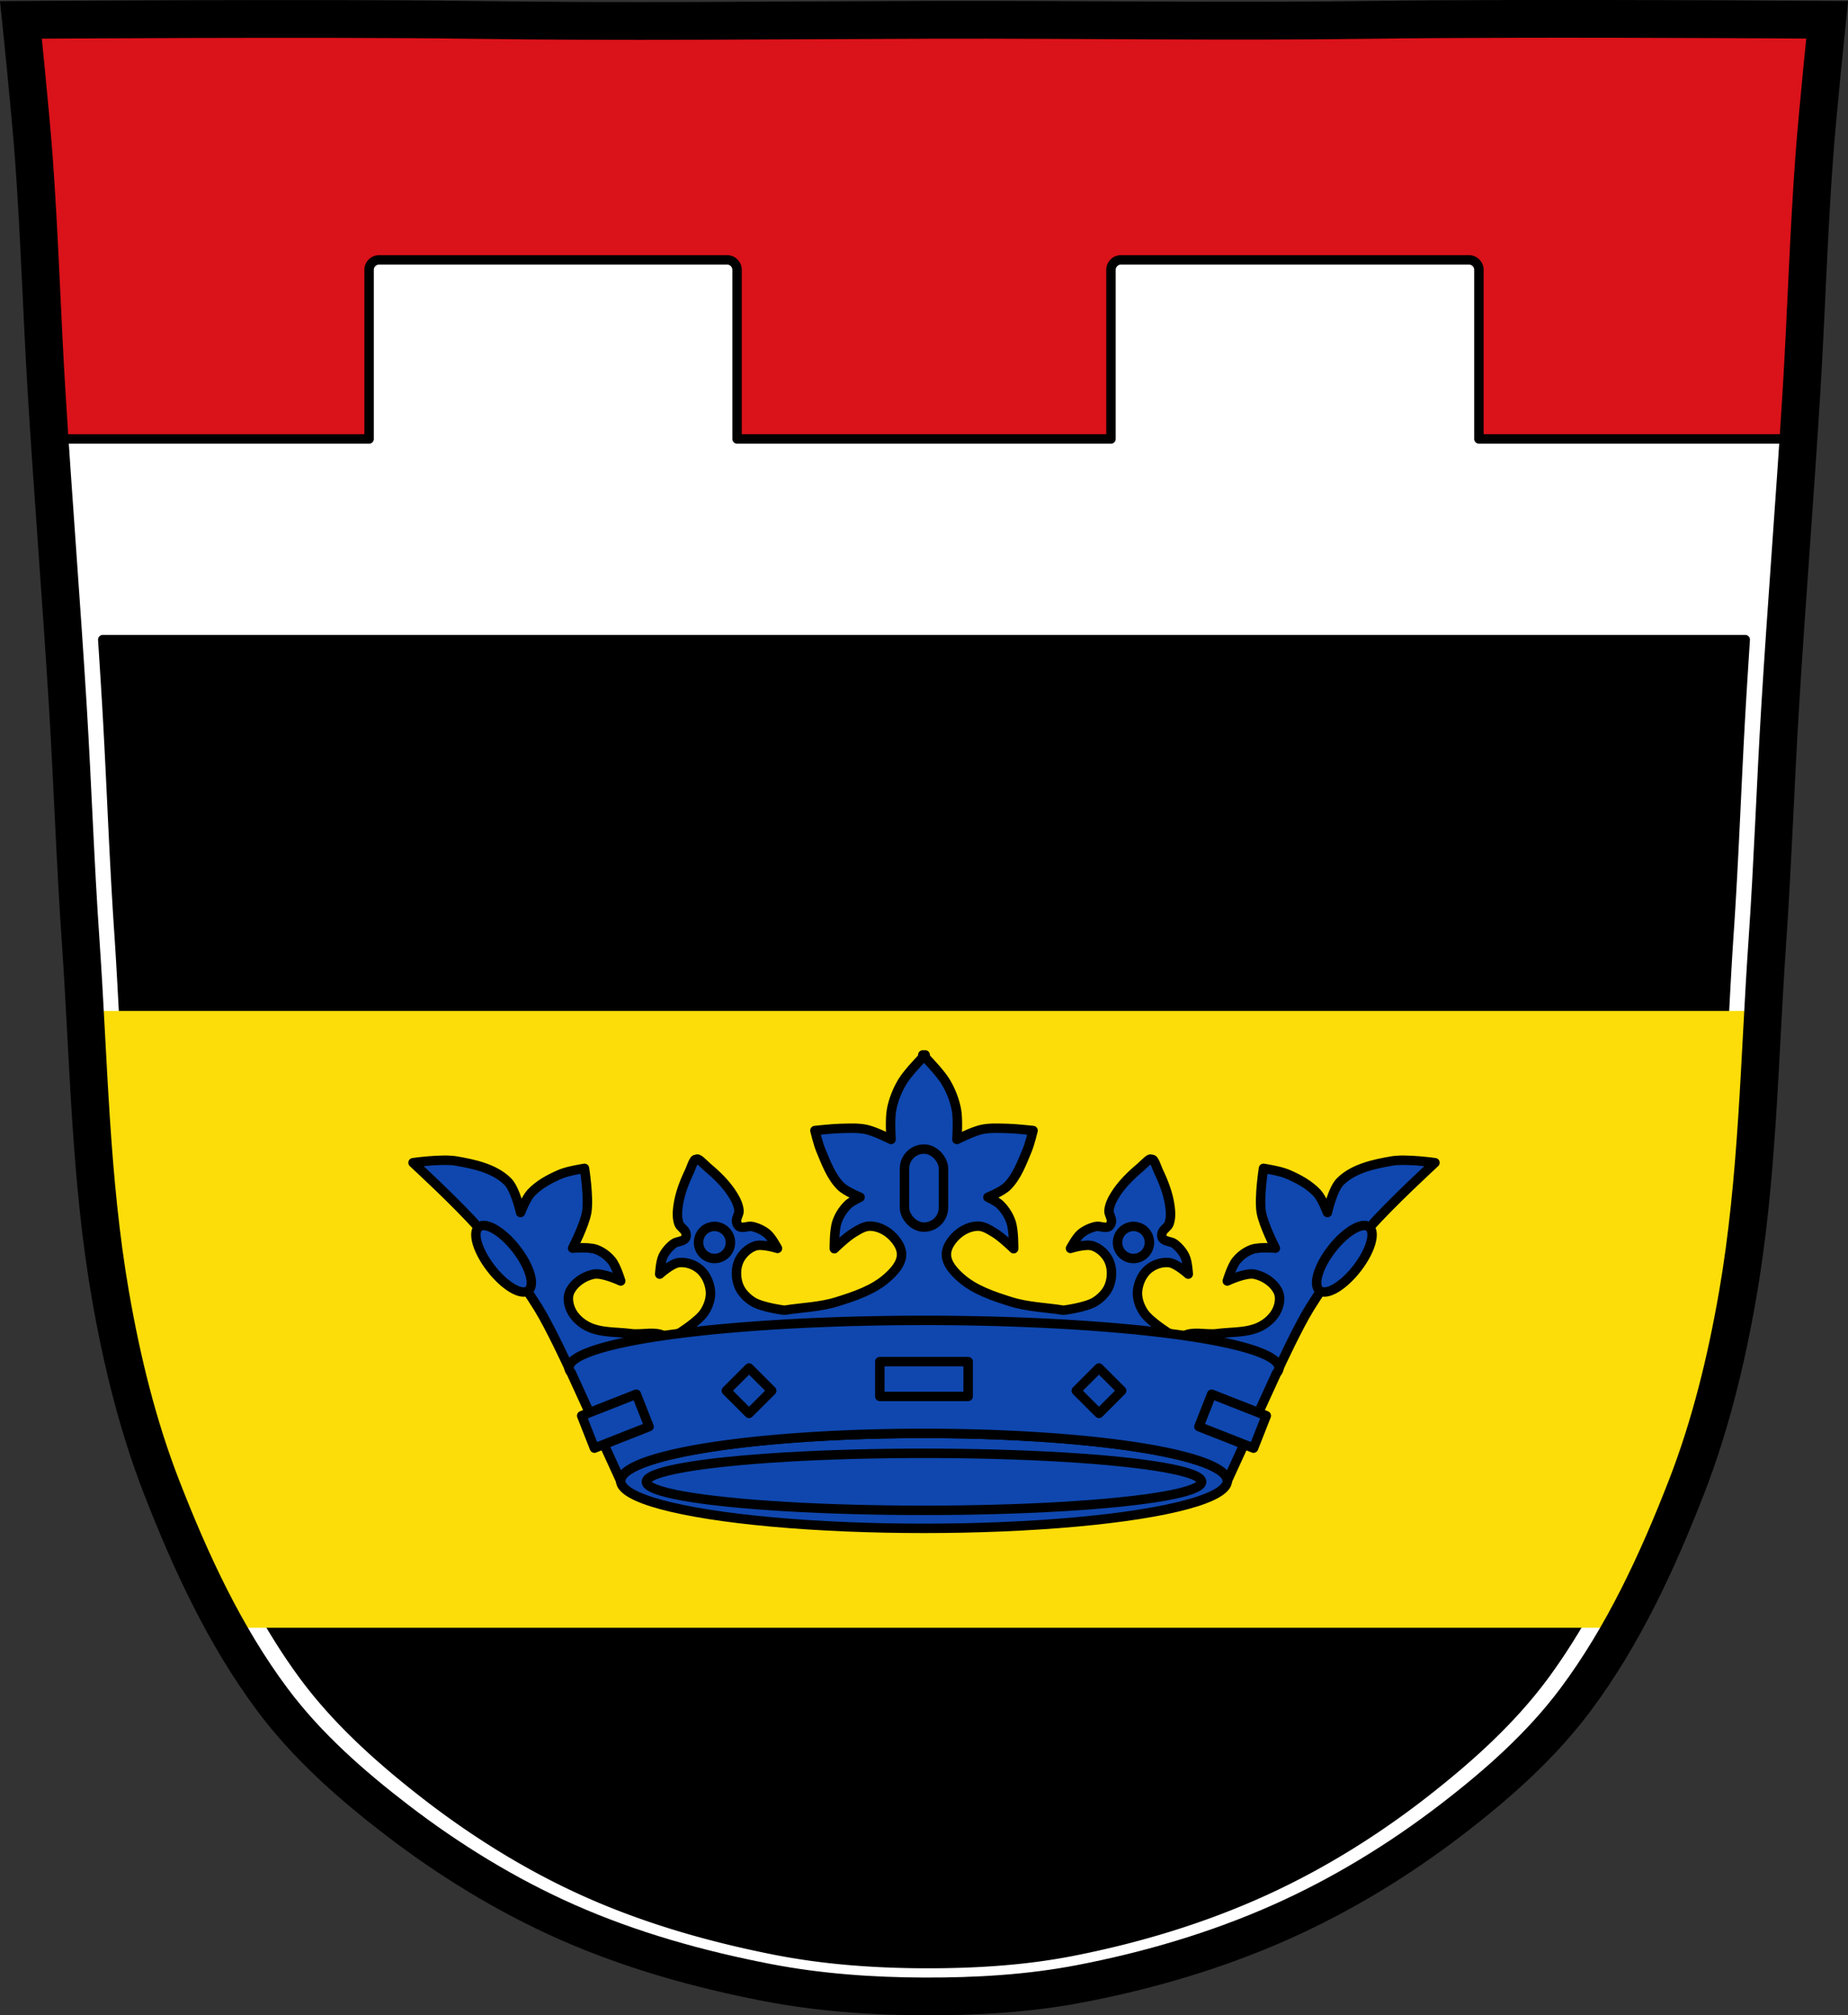 <svg xmlns="http://www.w3.org/2000/svg" width="979.28" height="1067.6" viewBox="0 0 979.284 1067.603"><rect x="0" y="0" width="979.284" height="1067.603" fill="#333333" stroke="none"/><path d="M799.47 10.025c-26.17.053-51.02.198-70.798.478-79.11 1.122-156.7-.214-235.05 0-2.653.007-5.305.036-7.958.043-78.35.214-155.94 1.122-235.05 0-79.11-1.122-239.53 0-239.53 0s4.995 48.18 6.784 72.32c3.067 41.38 4.256 82.87 6.784 124.29 3.405 55.766 7.902 111.49 11.307 167.25 2.529 41.41 3.91 82.9 6.784 124.29 4.346 62.59 5.02 125.75 15.786 187.56 6.02 34.562 14.418 68.979 27.14 101.67 15.355 39.473 33.473 78.71 58.839 112.63 18.288 24.456 41.648 45.04 65.884 63.62 27.747 21.272 57.962 39.816 89.93 53.968 33.818 14.97 69.917 25.08 106.24 32.09 27.334 5.278 55.35 7.255 83.19 7.349 27.662.094 55.55-1.52 82.71-6.741 36.46-7.01 72.54-17.626 106.46-32.746 31.934-14.235 62.23-32.696 89.98-53.968 24.24-18.58 47.595-39.17 65.884-63.62 25.365-33.919 43.484-73.16 58.839-112.63 12.718-32.695 21.12-67.16 27.14-101.72 10.762-61.814 11.44-124.97 15.786-187.56 2.874-41.39 4.256-82.87 6.784-124.29 3.405-55.766 7.902-111.44 11.307-167.21 2.529-41.41 3.717-82.909 6.784-124.29 1.79-24.14 6.784-72.32 6.784-72.32s-90.24-.636-168.73-.478" fill="#da121a"/><g stroke="#000" stroke-linejoin="round" stroke-linecap="round" stroke-width="5"><path d="M200.92 137.666a5.322 5.322 0 0 0-5.334 5.334v89.53H26.276c3.127 47.3 6.795 94.57 9.684 141.88 2.529 41.41 3.911 82.9 6.785 124.29 4.346 62.59 5.02 125.75 15.785 187.56 6.02 34.562 14.419 68.979 27.14 101.67 15.355 39.473 33.474 78.71 58.84 112.63 18.288 24.456 41.648 45.04 65.883 63.62 27.747 21.272 57.961 39.814 89.93 53.967 33.818 14.97 69.917 25.08 106.24 32.09 27.334 5.278 55.35 7.255 83.19 7.35 27.662.094 55.55-1.52 82.71-6.74 36.46-7.01 72.54-17.626 106.46-32.746 31.934-14.235 62.23-32.697 89.98-53.969 24.24-18.58 47.596-39.17 65.885-63.62 25.365-33.919 43.483-73.16 58.838-112.63 12.718-32.695 21.12-67.15 27.14-101.72 10.762-61.814 11.44-124.97 15.785-187.56 2.874-41.39 4.257-82.87 6.785-124.29 2.887-47.29 6.554-94.52 9.68-141.79h-169.31v-89.53a5.322 5.322 0 0 0-5.334-5.334h-184.32a5.322 5.322 0 0 0-5.334 5.334v89.53h-198.13v-89.53a5.322 5.322 0 0 0-5.334-5.334h-184.32z" fill="#fff"/><path d="M54.45 338.866a5324.5 5324.5 0 0 1 2.09 33.1c2.414 40.507 3.734 81.08 6.477 121.56 4.148 61.22 4.796 122.99 15.07 183.45 5.744 33.804 13.764 67.47 25.906 99.44 14.658 38.608 31.956 76.988 56.17 110.16 17.459 23.92 39.758 44.06 62.894 62.23 26.488 20.806 55.33 38.942 85.85 52.783 32.28 14.642 66.745 24.53 101.42 31.39 26.09 5.162 52.844 7.096 79.42 7.188 26.408.092 53.03-1.486 78.961-6.592 34.806-6.853 69.25-17.239 101.63-32.03 30.485-13.923 59.41-31.98 85.89-52.785 23.14-18.17 45.44-38.31 62.896-62.23 24.21-33.18 41.51-71.56 56.17-110.17 12.141-31.979 20.16-65.68 25.906-99.49 10.274-60.46 10.921-122.23 15.07-183.45 2.743-40.485 4.064-81.06 6.477-121.56.656-11.01 1.361-22.01 2.085-33.02H54.452z"/></g><path d="M44.96 535.556c2.763 50.44 4.908 101.01 13.561 150.71 6.02 34.562 14.419 68.979 27.14 101.67 9.855 25.335 20.861 50.564 34.18 74.36h739.58c13.328-23.81 24.342-49.06 34.2-74.41 12.718-32.695 21.12-67.15 27.14-101.72 8.647-49.67 10.796-100.2 13.557-150.62H44.968" fill="#fcdd09"/><g stroke="#000"><path d="M799.47 10.025c-26.17.053-51.02.198-70.798.478-79.11 1.122-156.7-.214-235.05 0-2.653.007-5.305.036-7.958.043-78.35.214-155.94 1.122-235.05 0-79.11-1.122-239.53 0-239.53 0s4.995 48.18 6.784 72.32c3.067 41.38 4.256 82.87 6.784 124.29 3.405 55.766 7.902 111.49 11.307 167.25 2.529 41.41 3.91 82.9 6.784 124.29 4.346 62.59 5.02 125.75 15.786 187.56 6.02 34.562 14.418 68.979 27.14 101.67 15.355 39.473 33.473 78.71 58.839 112.63 18.288 24.456 41.648 45.04 65.884 63.62 27.747 21.272 57.962 39.816 89.93 53.968 33.818 14.97 69.917 25.08 106.24 32.09 27.334 5.278 55.35 7.255 83.19 7.349 27.662.094 55.55-1.52 82.71-6.741 36.46-7.01 72.54-17.626 106.46-32.746 31.934-14.235 62.23-32.696 89.98-53.968 24.24-18.58 47.595-39.17 65.884-63.62 25.365-33.919 43.484-73.16 58.839-112.63 12.718-32.695 21.12-67.16 27.14-101.72 10.762-61.814 11.44-124.97 15.786-187.56 2.874-41.39 4.256-82.87 6.784-124.29 3.405-55.766 7.902-111.44 11.307-167.21 2.529-41.41 3.717-82.909 6.784-124.29 1.79-24.14 6.784-72.32 6.784-72.32s-90.24-.636-168.73-.478z" fill="none" stroke-width="20"/><g stroke-linejoin="round" stroke-width="5"><g fill="#0f47af" transform="translate(114.64 2.286)"><g fill-rule="evenodd"><path d="m374.36 556.53-.191 1.494c-2.687 2.794-8.369 8.896-10.785 12.975-2.633 4.446-4.577 9.397-5.564 14.469-1.01 5.19-.279 15.861-.279 15.861s-8.482-4.296-13.08-5.287c-4.446-.959-9.09-.649-13.633-.557-4.559.093-13.635 1.113-13.635 1.113s1.679 6.992 3.061 10.295c2.819 6.74 5.441 14 10.574 19.2 2.772 2.808 10.295 5.844 10.295 5.844s-4.617 2.146-6.4 3.895c-2.591 2.54-4.659 5.752-5.842 9.182-1.55 4.493-1.393 14.191-1.393 14.191s6.29-6.112 10.02-8.348c2.747-1.648 5.701-3.643 8.904-3.617 4.03.032 8.163 2 11.129 4.73 2.93 2.698 5.716 6.592 5.564 10.572-.179 4.706-3.998 8.83-7.512 11.965-7.367 6.573-17.289 9.851-26.711 12.801-8.967 2.808-18.552 3-27.83 4.49 0 0-11.891-1.466-16.801-4.559-3.257-2.051-6.233-5.126-7.541-8.746-1.453-4.02-1.524-8.923.23-12.822 1.608-3.573 4.931-6.74 8.656-7.955 3.752-1.224 11.764 1.326 11.764 1.326s-2.985-5.671-5.363-7.705c-2.251-1.925-5.105-3.218-7.992-3.883-2.251-.518-4.935 1.163-6.93-.002-.828-.484-1.273-1.557-1.414-2.506-.298-1.997 1.465-3.903 1.305-5.916-.244-3.062-1.751-5.97-3.387-8.57-3.483-5.538-8.31-10.208-13.324-14.41-1.758-1.473-5.722-6-5.791-3.715-.19-.384-.407-.494-.637-.404-.997.388-2.279 4.514-3.078 6.197-2.806 5.91-5.246 12.166-6.102 18.652-.402 3.045-.559 6.318.496 9.203.693 1.896 3.09 2.893 3.652 4.832.267.921.311 2.082-.24 2.867-1.327 1.891-4.467 1.481-6.297 2.891-2.347 1.808-4.403 4.175-5.646 6.863-1.314 2.84-1.662 9.238-1.662 9.238s6.22-5.66 10.141-6.111c3.893-.449 8.232 1.044 11.184 3.621 3.22 2.813 5.201 7.298 5.557 11.559.32 3.836-1.102 7.871-3.207 11.09-3.173 4.858-13.369 11.15-13.369 11.15l30.336 5.064 5.795-3.928c9.635 10.414 39.982 11.398 39.982 11.398l53.625-6.295 53.625 6.295s30.346-.984 39.982-11.396l5.795 3.926 30.336-5.064s-10.196-6.292-13.369-11.15c-2.105-3.223-3.527-7.258-3.207-11.09.356-4.261 2.336-8.746 5.557-11.559 2.951-2.577 7.291-4.07 11.184-3.621 3.921.452 10.141 6.111 10.141 6.111s-.348-6.398-1.662-9.238c-1.243-2.689-3.3-5.056-5.646-6.863-1.83-1.41-4.97-1-6.297-2.891-.551-.785-.507-1.946-.24-2.867.562-1.939 2.959-2.936 3.652-4.832 1.055-2.885.898-6.158.496-9.203-.856-6.486-3.296-12.742-6.102-18.652-.799-1.683-2.081-5.809-3.078-6.197-.23-.09-.446.02-.637.404-.069-2.285-4.03 2.242-5.791 3.715-5.01 4.202-9.842 8.872-13.324 14.41-1.635 2.6-3.143 5.508-3.387 8.57-.16 2.01 1.603 3.919 1.305 5.916-.141.949-.586 2.02-1.414 2.506-1.994 1.165-4.679-.516-6.93.002-2.887.665-5.741 1.958-7.992 3.883-2.379 2.034-5.363 7.705-5.363 7.705s8.01-2.55 11.764-1.326c3.725 1.215 7.05 4.382 8.656 7.955 1.754 3.899 1.684 8.801.23 12.822-1.308 3.62-4.284 6.695-7.541 8.746-4.91 3.093-16.801 4.559-16.801 4.559-9.278-1.487-18.863-1.683-27.83-4.49-9.422-2.95-19.344-6.228-26.711-12.801-3.514-3.135-7.332-7.259-7.512-11.965-.152-3.98 2.634-7.875 5.564-10.572 2.966-2.73 7.098-4.698 11.129-4.73 3.203-.026 6.157 1.969 8.904 3.617 3.727 2.236 10.02 8.348 10.02 8.348s.158-9.698-1.393-14.191c-1.183-3.43-3.251-6.642-5.842-9.182-1.783-1.748-6.4-3.895-6.4-3.895s7.523-3.036 10.295-5.844c5.133-5.199 7.755-12.459 10.574-19.2 1.382-3.303 3.061-10.295 3.061-10.295s-9.08-1.021-13.635-1.113c-4.548-.092-9.187-.403-13.633.557-4.596.992-13.08 5.287-13.08 5.287s.732-10.671-.279-15.861c-.988-5.072-2.931-10.02-5.564-14.469-2.416-4.079-8.098-10.181-10.785-12.975l-.191-1.494s-.44.452-.633.648c-.193-.196-.633-.648-.633-.648zM186.87 722.33s-10.04-21.775-16.363-31.922c-9.371-15.03-20.17-29.21-31.787-42.583-10.618-12.217-34.486-34.19-34.486-34.19s15.296-2.176 22.791-.9c9.644 1.642 20.305 3.946 27.29 10.796 4.254 4.173 6.897 16.493 6.897 16.493s2.794-7.366 5.398-10.196c4.261-4.633 10.1-7.733 15.894-10.196 3.972-1.689 12.595-2.999 12.595-2.999s2.429 15.482 1.2 23.09c-1.096 6.78-7.497 19.19-7.497 19.19s8.419-.747 12.295.6c3.249 1.129 6.222 3.333 8.397 5.998 2.49 3.051 4.798 10.796 4.798 10.796s-9.543-4.559-14.394-3.599c-5.119 1.013-10.39 4.567-12.595 9.296-1.354 2.905-.719 6.675.6 9.596 1.686 3.737 5.05 6.817 8.697 8.697 6.937 3.579 15.353 2.872 23.09 3.898 6.172.819 13.522-1.814 18.593 1.799 5.282 3.763 10.601 11.71 8.097 17.693-1.807 4.317-8.097 5.398-13.195 4.798-5.098-.6-46.31-6.163-46.31-6.163z"/></g><ellipse cx="-288" cy="617.92" rx="8.425" ry="21.344" transform="rotate(-37.893)" stroke-linecap="round"/><path d="M563.13 722.33s10.04-21.775 16.363-31.922c9.371-15.03 20.17-29.21 31.787-42.583 10.618-12.217 34.486-34.19 34.486-34.19s-15.296-2.176-22.791-.9c-9.644 1.642-20.305 3.946-27.29 10.796-4.254 4.173-6.897 16.493-6.897 16.493s-2.794-7.366-5.398-10.196c-4.261-4.633-10.1-7.733-15.894-10.196-3.972-1.689-12.595-2.999-12.595-2.999s-2.429 15.482-1.2 23.09c1.096 6.78 7.497 19.19 7.497 19.19s-8.419-.747-12.295.6c-3.249 1.129-6.222 3.333-8.397 5.998-2.49 3.051-4.798 10.796-4.798 10.796s9.543-4.559 14.394-3.599c5.119 1.013 10.39 4.567 12.595 9.296 1.354 2.905.719 6.675-.6 9.596-1.686 3.737-5.05 6.817-8.697 8.697-6.937 3.579-15.353 2.872-23.09 3.898-6.172.819-13.522-1.814-18.593 1.799-5.282 3.763-10.601 11.71-8.097 17.693 1.807 4.317 8.097 5.398 13.195 4.798 5.098-.6 46.31-6.163 46.31-6.163z" fill-rule="evenodd"/><g stroke-linecap="round"><ellipse cx="-879.87" cy="157.28" rx="8.425" ry="21.344" transform="scale(-1 1) rotate(-37.893)"/><ellipse cx="375" cy="782.19" rx="160.74" ry="25.15"/></g><path d="M374.997 697.174a188.13 25.154 0 0 0-188.129 25.154h-.002.004a188.13 25.154 0 0 0 1.158 2.53l26.23 57.33a160.736 25.154 0 0 1 160.737-25.155 160.736 25.154 0 0 1 160.736 25.154l26.1-57.04a188.13 25.154 0 0 0 1.293-2.824 188.13 25.154 0 0 0-188.13-25.154z" fill-rule="evenodd"/><g stroke-linecap="round"><ellipse cx="375" cy="782.69" rx="147.13" ry="15.11"/><path d="m282.29 722.4-12.02 12.02 12.02 12.02 12.02-12.02-12.02-12.02zm185.42 0-12.02 12.02 12.02 12.02 12.02-12.02-12.02-12.02zM351.59 718.99v18.463h46.809V718.99H351.59zm-129.04 17.283-28.953 11.393 6.76 17.18 28.955-11.393-6.762-17.18zm304.89 0-6.76 17.18 28.955 11.393 6.76-17.18-28.955-11.393z"/></g></g><g fill="none" stroke-linecap="round" transform="translate(114.64 2.286)"><ellipse transform="rotate(-12.322)" ry="8.5" rx="8.45" cy="697.12" cx="117.93"/><ellipse cx="-614.79" cy="537.07" rx="8.45" ry="8.5" transform="scale(-1 1) rotate(-12.322)"/><rect width="20.664" height="41.33" x="364.66" y="606.43" rx="10.332"/></g></g></g></svg>